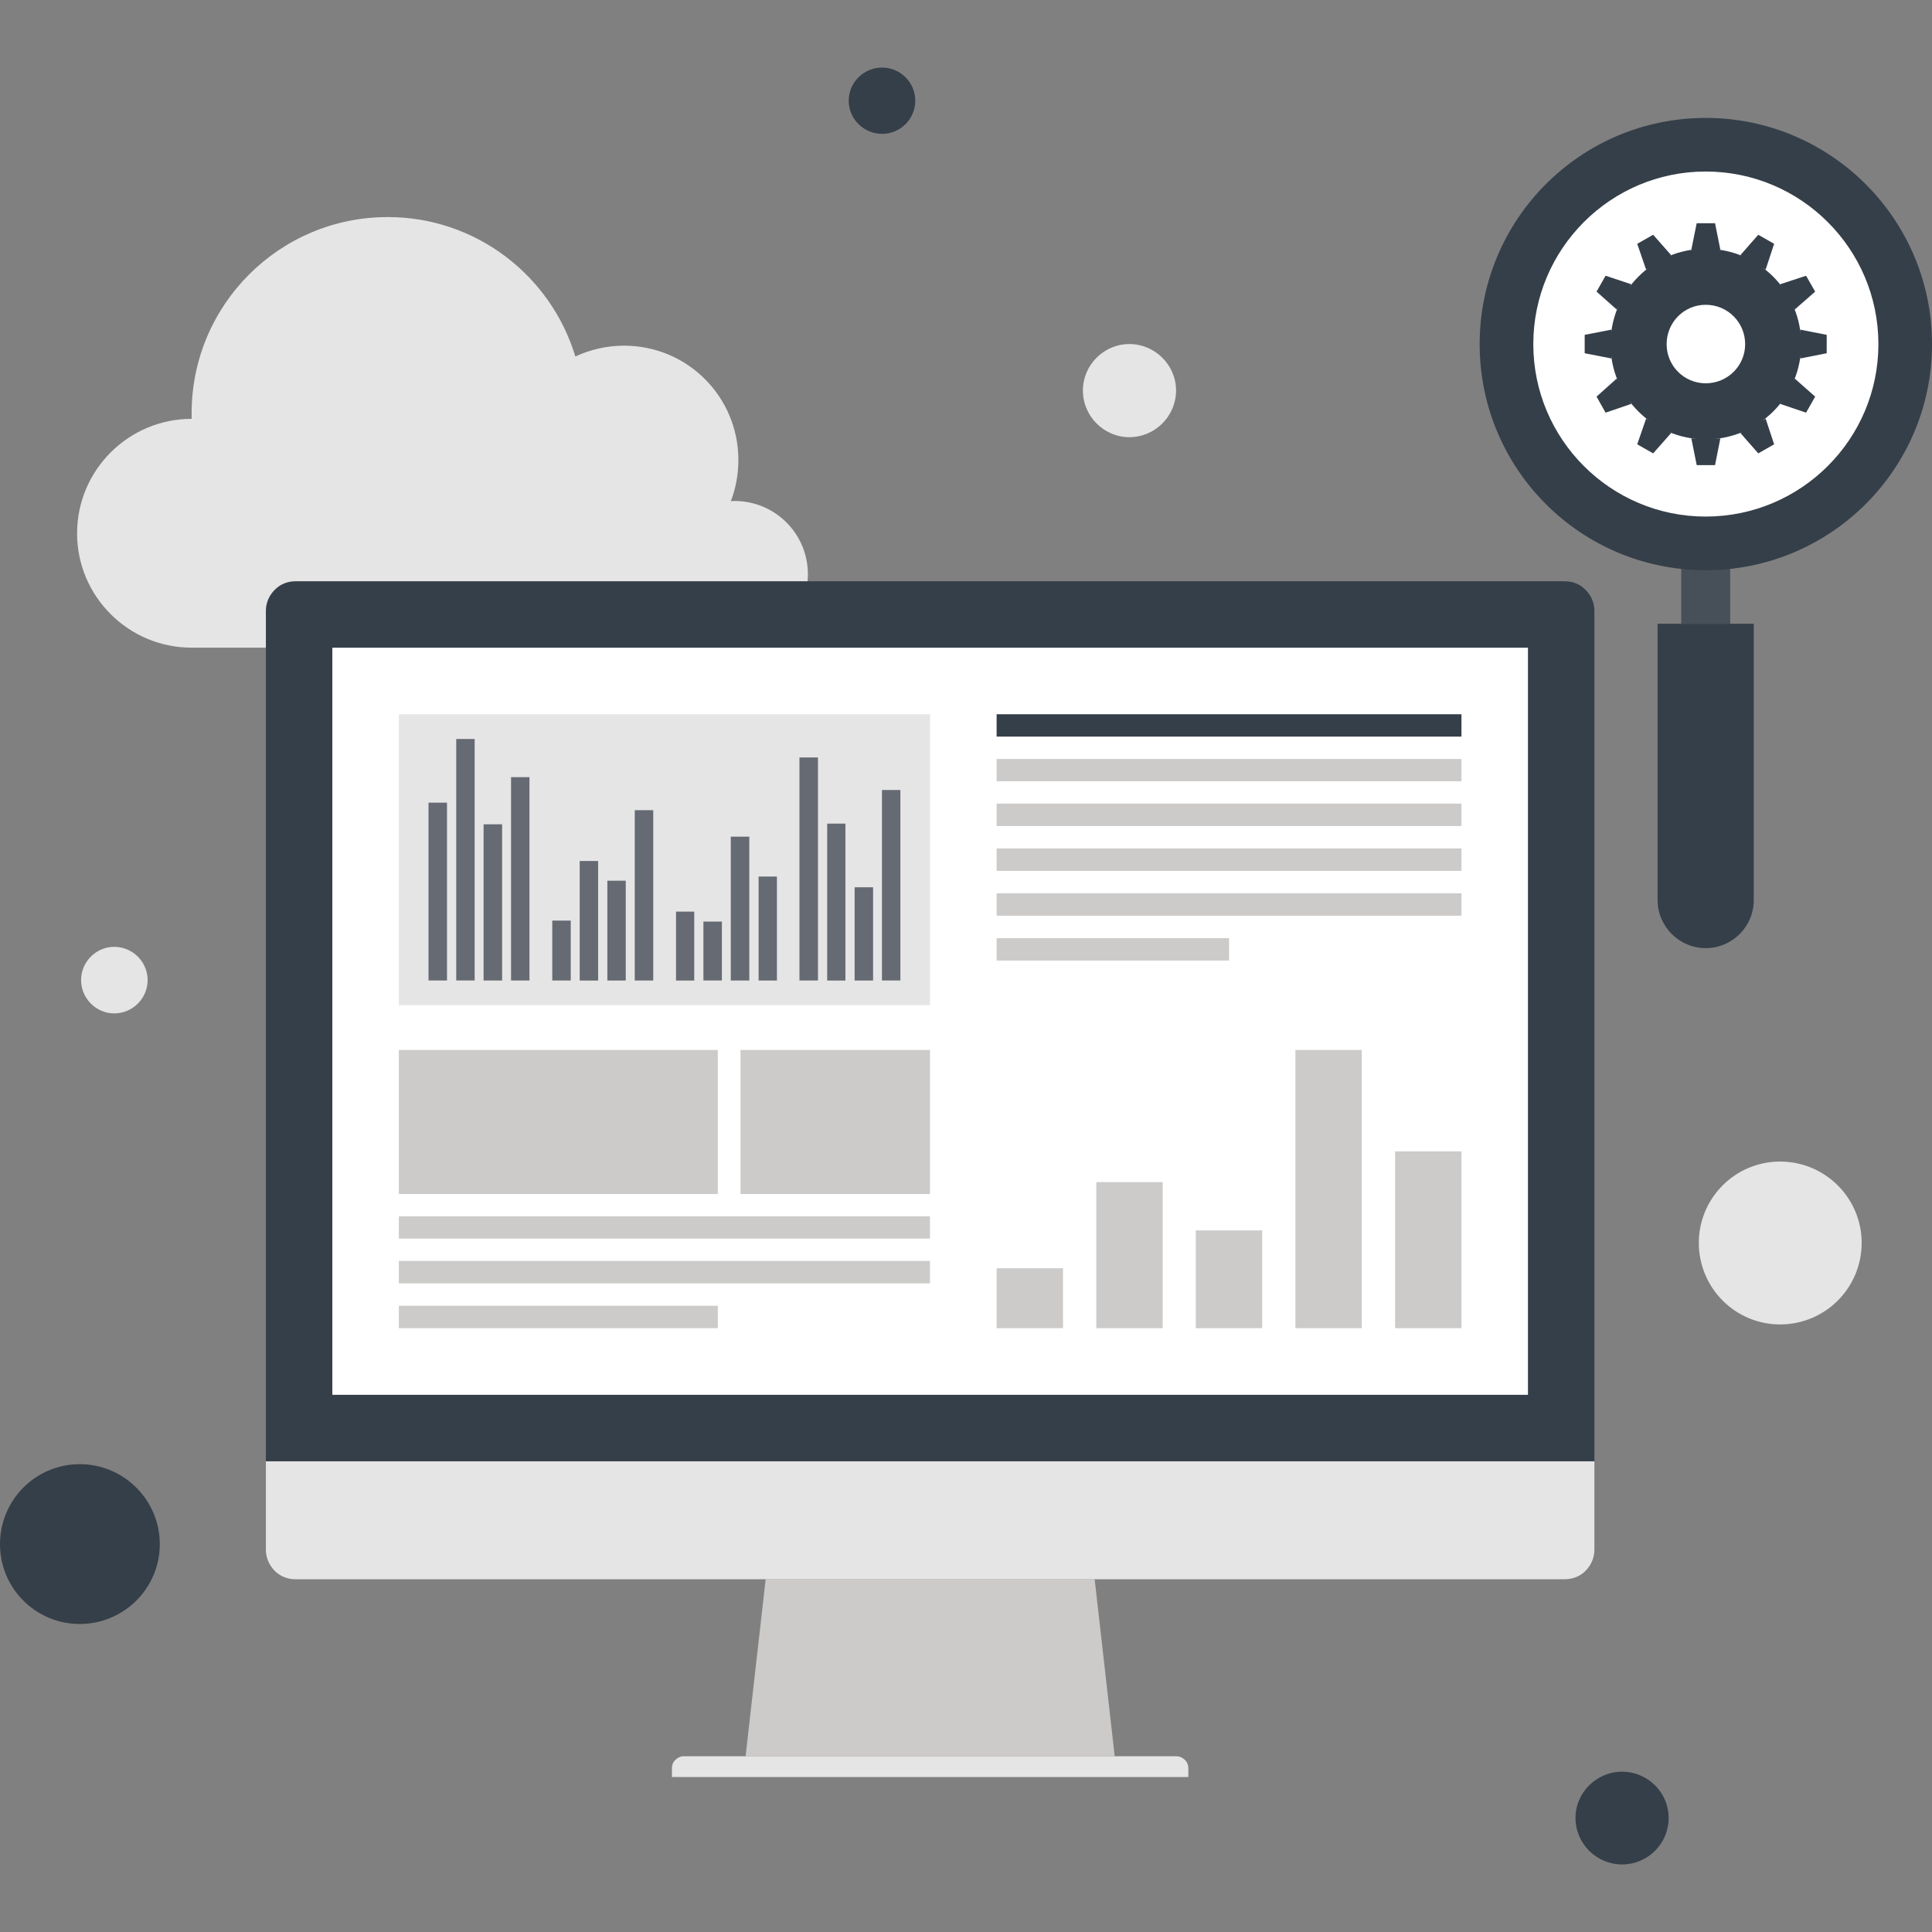 <?xml version="1.0" encoding="iso-8859-1"?>
<!-- Generator: Adobe Illustrator 19.0.0, SVG Export Plug-In . SVG Version: 6.00 Build 0)  -->
<svg version="1.1" id="Layer_1" xmlns="http://www.w3.org/2000/svg" xmlns:xlink="http://www.w3.org/1999/xlink" x="0px" y="0px"
	 viewBox="0 0 512 512" style="enable-background:new 0 0 512 512;" xml:space="preserve">
<rect x="0" y="0" width="512" height="512" fill="#808080" stroke="none"/>
<path style="fill:#E6E5E5;" d="M50.785,110.998h0.003c0-0.502-0.003-0.988-0.003-1.498c0-28.667,23.224-51.978,51.971-51.978
	c23.462,0,43.282,15.603,49.715,36.948c3.919-1.815,8.297-2.865,12.918-2.865c16.758,0,30.287,13.54,30.287,30.28
	c0,3.837-0.694,7.56-1.999,10.949c0.333-0.028,0.63-0.072,0.98-0.072c10.762,0,19.441,8.686,19.441,19.41
	c0,10.783-8.678,19.466-19.441,19.466H50.785c-16.74,0-30.356-13.594-30.356-30.287C20.429,124.612,34.045,110.998,50.785,110.998z"
	/>
<polygon style="fill:#CCCBCA;" points="295.409,465.435 197.586,465.435 202.911,418.513 290.097,418.513 "/>
<g>
	<path style="fill:#E6E5E5;" d="M314.921,470.926H178.068v-2.335c0-0.786,0.261-1.582,0.896-2.184
		c0.607-0.614,1.382-0.975,2.225-0.975h130.629c0.814,0,1.59,0.361,2.207,0.975c0.632,0.599,0.896,1.398,0.896,2.184V470.926z"/>
	<path style="fill:#E6E5E5;" d="M422.531,410.717c0,1.976-0.801,3.996-2.327,5.553c-1.495,1.528-3.494,2.245-5.548,2.245H78.292
		c-2.015,0-3.991-0.717-5.509-2.245c-1.518-1.556-2.322-3.574-2.322-5.553v-23.47h352.069V410.717z"/>
</g>
<path style="fill:#353F49;" d="M422.531,161.832c0-1.994-0.801-3.968-2.327-5.499c-1.495-1.577-3.494-2.291-5.548-2.291H78.292
	c-2.015,0-3.991,0.712-5.509,2.291c-1.518,1.533-2.322,3.507-2.322,5.499v225.416h352.069V161.832z"/>
<rect x="88.074" y="171.649" style="fill:#FFFFFF;" width="316.851" height="197.99"/>
<g>
	<path style="fill:#E6E5E5;" d="M493.361,329.366c0,11.955-9.672,21.624-21.624,21.624c-11.871,0-21.532-9.669-21.532-21.624
		c0-11.873,9.661-21.542,21.532-21.542C483.686,307.823,493.361,317.495,493.361,329.366z"/>
	<path style="fill:#E6E5E5;" d="M39.124,259.726c0,4.854-3.981,8.835-8.852,8.835c-4.815,0-8.783-3.983-8.783-8.835
		c0-4.831,3.968-8.801,8.783-8.801C35.144,250.925,39.124,254.895,39.124,259.726z"/>
	<path style="fill:#E6E5E5;" d="M311.665,103.497c0,6.794-5.568,12.362-12.39,12.362c-6.738,0-12.296-5.568-12.296-12.362
		c0-6.761,5.558-12.321,12.296-12.321C306.097,91.176,311.665,96.739,311.665,103.497z"/>
</g>
<g>
	<path style="fill:#353F49;" d="M242.552,26.687c0,4.849-3.937,8.788-8.786,8.788c-4.861,0-8.847-3.94-8.847-8.788
		c0-4.846,3.986-8.783,8.847-8.783C238.615,17.906,242.552,21.841,242.552,26.687z"/>
	<path style="fill:#353F49;" d="M442.207,481.755c0,6.833-5.512,12.342-12.36,12.342c-6.753,0-12.324-5.509-12.324-12.342
		c0-6.7,5.573-12.234,12.324-12.234C436.695,469.518,442.207,475.053,442.207,481.755z"/>
	<path style="fill:#353F49;" d="M42.348,409.228c0,11.686-9.528,21.146-21.217,21.146C9.452,430.373,0,420.916,0,409.228
		c0-11.722,9.454-21.207,21.13-21.207C32.819,388.018,42.348,397.503,42.348,409.228z"/>
</g>
<rect x="445.542" y="149.838" style="fill:#474F59;" width="12.974" height="15.462"/>
<path style="fill:#353F49;" d="M452.022,31.251c-33.121,0-59.896,26.857-59.896,59.953c0,33.116,26.775,59.909,59.896,59.909
	c33.114,0,59.978-26.793,59.978-59.909C512,58.108,485.135,31.251,452.022,31.251z"/>
<path style="fill:#FFFFFF;" d="M452.012,136.895c-25.178,0-45.67-20.477-45.67-45.693c0-25.257,20.493-45.747,45.67-45.747
	c25.277,0,45.783,20.49,45.783,45.747C497.795,116.417,477.289,136.895,452.012,136.895z"/>
<g>
	<path style="fill:#353F49;" d="M464.765,165.306v73.242c0,6.963-5.678,12.721-12.739,12.721c-7.009,0-12.746-5.76-12.746-12.721
		v-73.242H464.765z"/>
	<polygon style="fill:#353F49;" points="454.502,59.158 449.638,59.158 448.223,66.162 455.908,66.162 	"/>
	<polygon style="fill:#353F49;" points="438.103,62.217 433.882,64.611 436.232,71.456 442.89,67.636 	"/>
	<polygon style="fill:#353F49;" points="425.495,73.074 423.104,77.28 428.467,82.052 432.317,75.334 	"/>
	<polygon style="fill:#353F49;" points="419.958,88.741 419.958,93.615 427.059,95 427.059,87.354 	"/>
	<polygon style="fill:#353F49;" points="423.104,105.11 425.495,109.359 432.317,107.027 428.467,100.302 	"/>
	<polygon style="fill:#353F49;" points="433.882,117.748 438.103,120.147 442.89,114.723 436.239,110.934 	"/>
	<polygon style="fill:#353F49;" points="449.643,123.258 454.502,123.258 455.908,116.184 448.223,116.184 	"/>
	<polygon style="fill:#353F49;" points="465.958,120.147 470.164,117.748 467.909,110.934 461.199,114.723 	"/>
	<polygon style="fill:#353F49;" points="478.628,109.359 481.039,105.11 475.594,100.302 471.734,107.027 	"/>
	<polygon style="fill:#353F49;" points="484.096,93.615 484.096,88.741 477.046,87.354 477.046,95 	"/>
	<polygon style="fill:#353F49;" points="481.039,77.28 478.628,73.074 471.734,75.334 475.594,82.052 	"/>
	<polygon style="fill:#353F49;" points="470.164,64.611 465.958,62.217 461.199,67.636 467.909,71.456 	"/>
	<path style="fill:#353F49;" d="M452.027,65.919c-13.965,0-25.229,11.32-25.229,25.298c0,13.901,11.264,25.216,25.229,25.216
		c13.99,0,25.311-11.315,25.311-25.216C477.338,77.239,466.017,65.919,452.027,65.919z M452.027,101.58
		c-5.727,0-10.353-4.641-10.353-10.363c0-5.806,4.626-10.445,10.353-10.445c5.796,0,10.458,4.639,10.458,10.445
		C462.484,96.936,457.823,101.58,452.027,101.58z"/>
</g>
<g>
	<rect x="264.115" y="336.104" style="fill:#CCCBCA;" width="17.592" height="15.872"/>
	<rect x="290.534" y="313.268" style="fill:#CCCBCA;" width="17.6" height="38.707"/>
	<rect x="316.902" y="326.068" style="fill:#CCCBCA;" width="17.595" height="25.907"/>
	<rect x="343.296" y="278.248" style="fill:#CCCBCA;" width="17.587" height="73.731"/>
	<rect x="369.715" y="305.128" style="fill:#CCCBCA;" width="17.585" height="46.851"/>
</g>
<rect x="105.702" y="189.283" style="fill:#E6E5E5;" width="140.749" height="77.082"/>
<g>
	<rect x="113.562" y="212.712" style="fill:#656A73;" width="4.897" height="47.124"/>
	<rect x="120.909" y="195.841" style="fill:#656A73;" width="4.879" height="63.992"/>
	<rect x="128.154" y="218.446" style="fill:#656A73;" width="4.908" height="41.395"/>
	<rect x="135.434" y="205.953" style="fill:#656A73;" width="4.882" height="53.888"/>
	<rect x="146.355" y="243.969" style="fill:#656A73;" width="4.895" height="15.872"/>
	<rect x="153.626" y="228.174" style="fill:#656A73;" width="4.884" height="31.68"/>
	<rect x="160.955" y="233.396" style="fill:#656A73;" width="4.874" height="26.452"/>
	<rect x="168.218" y="214.708" style="fill:#656A73;" width="4.897" height="45.135"/>
	<rect x="179.154" y="241.588" style="fill:#656A73;" width="4.826" height="18.266"/>
	<rect x="186.414" y="244.225" style="fill:#656A73;" width="4.895" height="15.611"/>
	<rect x="193.664" y="221.723" style="fill:#656A73;" width="4.908" height="38.121"/>
	<rect x="201.037" y="232.296" style="fill:#656A73;" width="4.859" height="27.551"/>
	<rect x="211.866" y="200.731" style="fill:#656A73;" width="4.905" height="59.11"/>
	<rect x="219.213" y="218.267" style="fill:#656A73;" width="4.833" height="41.587"/>
	<rect x="226.483" y="235.137" style="fill:#656A73;" width="4.895" height="24.712"/>
	<rect x="233.728" y="209.358" style="fill:#656A73;" width="4.882" height="50.478"/>
</g>
<g>
	<rect x="105.702" y="322.331" style="fill:#CCCBCA;" width="140.749" height="5.903"/>
	<rect x="105.702" y="334.158" style="fill:#CCCBCA;" width="140.749" height="5.944"/>
	<rect x="105.702" y="346.036" style="fill:#CCCBCA;" width="84.531" height="5.944"/>
	<rect x="105.702" y="278.248" style="fill:#CCCBCA;" width="84.531" height="38.18"/>
	<rect x="196.25" y="278.248" style="fill:#CCCBCA;" width="50.209" height="38.18"/>
</g>
<rect x="264.115" y="189.283" style="fill:#353F49;" width="123.187" height="5.926"/>
<g>
	<rect x="264.115" y="201.14" style="fill:#CCCBCA;" width="123.187" height="5.893"/>
	<rect x="264.115" y="212.968" style="fill:#CCCBCA;" width="123.187" height="5.944"/>
	<rect x="264.115" y="224.846" style="fill:#CCCBCA;" width="123.187" height="5.944"/>
	<rect x="264.115" y="236.724" style="fill:#CCCBCA;" width="123.187" height="5.944"/>
	<rect x="264.115" y="248.628" style="fill:#CCCBCA;" width="61.594" height="5.934"/>
</g>
<g>
</g>
<g>
</g>
<g>
</g>
<g>
</g>
<g>
</g>
<g>
</g>
<g>
</g>
<g>
</g>
<g>
</g>
<g>
</g>
<g>
</g>
<g>
</g>
<g>
</g>
<g>
</g>
<g>
</g>
</svg>
